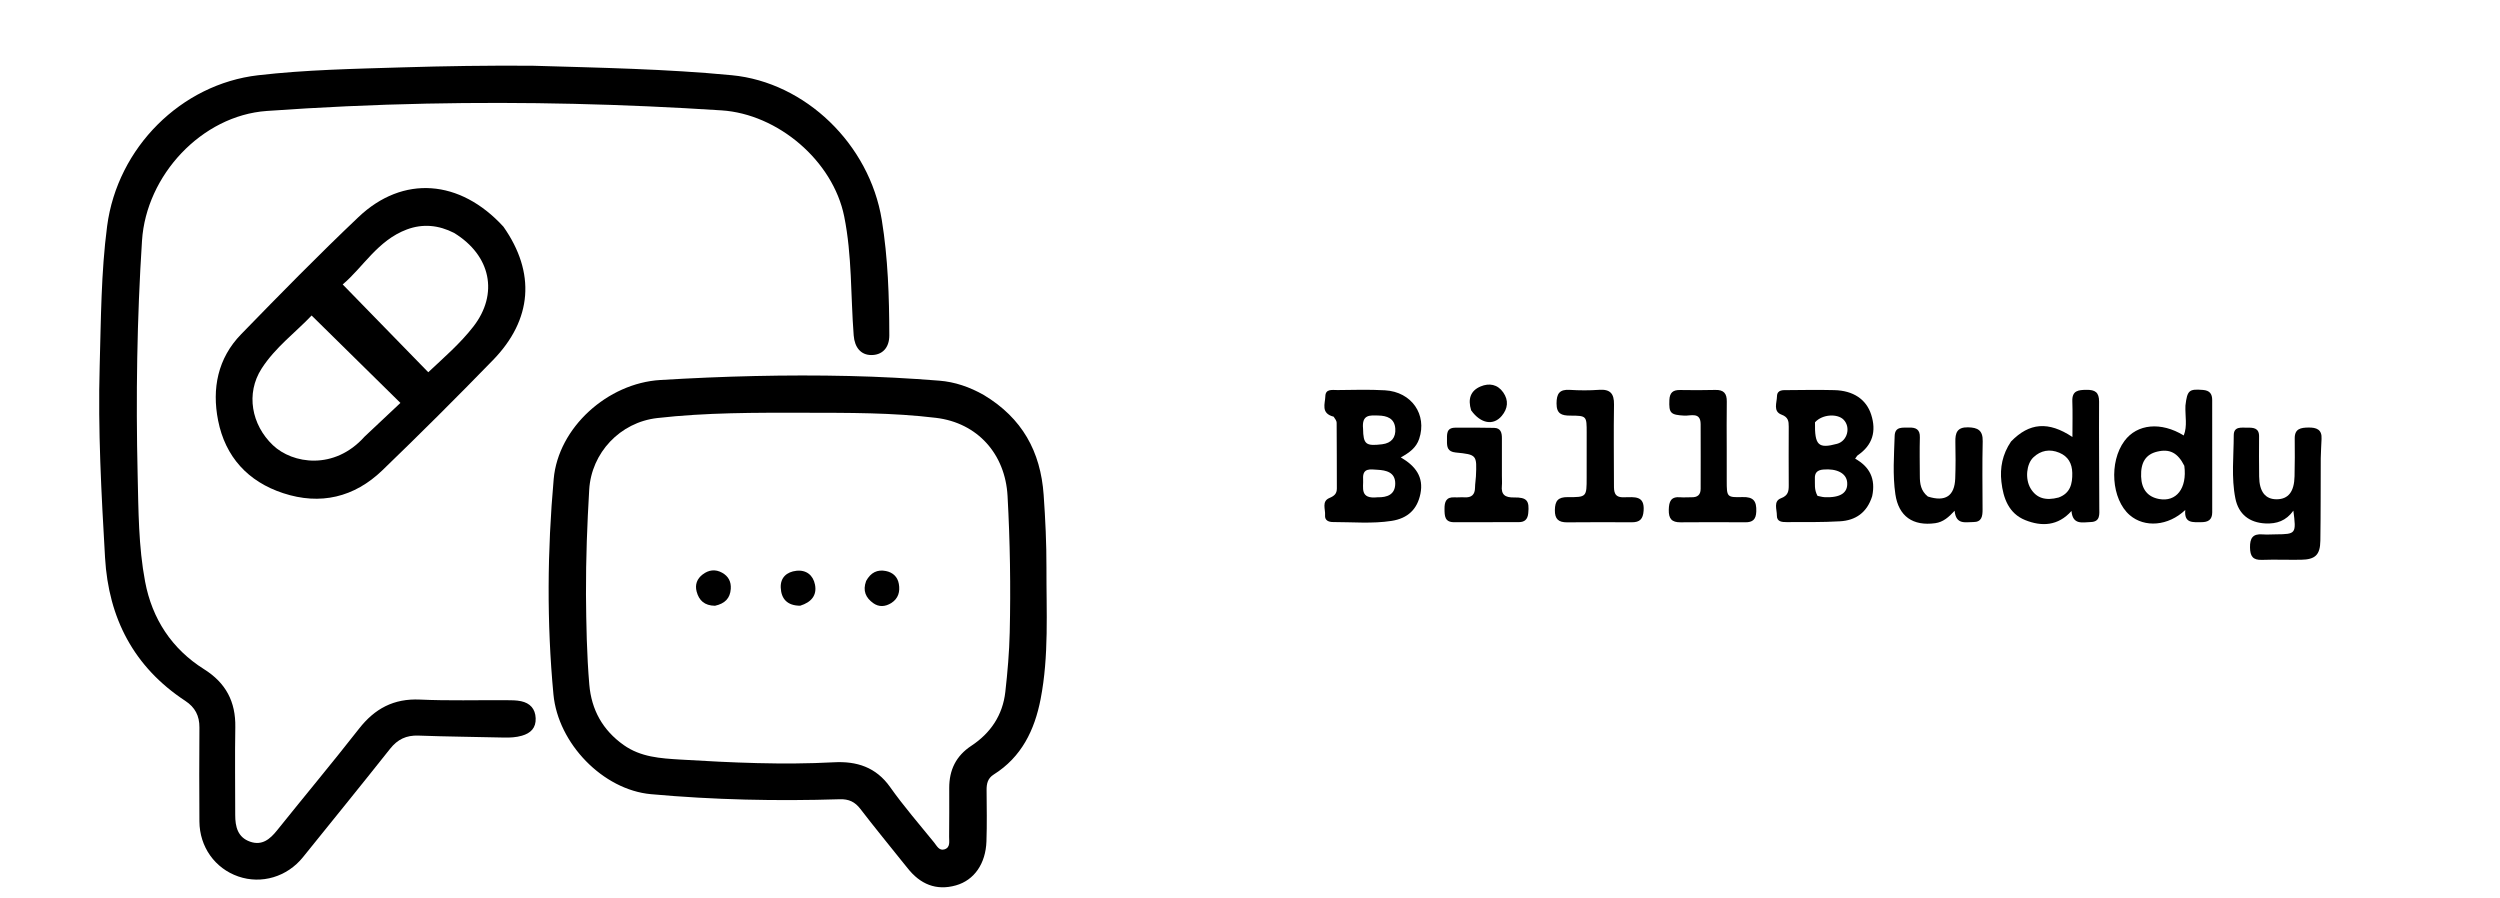 <svg version="1.1" id="Layer_1" xmlns="http://www.w3.org/2000/svg" xmlns:xlink="http://www.w3.org/1999/xlink" x="0px" y="0px"
	 width="100%" viewBox="0 0 1024 368" enable-background="new 0 0 1024 368" xml:space="preserve">
<path fill="#000000" opacity="1" stroke="none" 
	d="
M217.99,26.921 
	C245.611,27.751 272.754,28.216 299.79,30.816 
	C329.778,33.7 356.123,58.958 361.182,90.091 
	C363.722,105.717 364.231,121.548 364.261,137.369 
	C364.27,142.526 361.319,145.494 356.772,145.425 
	C352.637,145.361 350.057,142.366 349.67,137.368 
	C348.409,121.122 349.032,104.717 345.782,88.641 
	C341.176,65.858 318.642,46.706 295.523,45.207 
	C255.261,42.597 214.963,41.609 174.641,42.444 
	C152.837,42.895 131.023,43.907 109.269,45.45 
	C82.585,47.343 59.897,71.831 58.17,98.536 
	C56.105,130.496 55.629,162.465 56.378,194.451 
	C56.72,209.075 56.712,223.827 59.435,238.244 
	C62.308,253.456 70.345,265.79 83.586,274.11 
	C92.526,279.727 96.561,287.419 96.381,297.84 
	C96.173,309.836 96.353,321.839 96.345,333.839 
	C96.342,338.636 97.377,342.986 102.451,344.756 
	C107.339,346.46 110.574,343.749 113.496,340.102 
	C124.644,326.189 136.082,312.505 147.067,298.466 
	C153.524,290.216 161.306,286.058 171.988,286.544 
	C183.798,287.082 195.648,286.727 207.48,286.802 
	C209.47,286.815 211.51,286.799 213.437,287.214 
	C217.082,288 219.253,290.28 219.41,294.179 
	C219.572,298.177 217.364,300.314 213.776,301.346 
	C211.351,302.044 208.875,302.163 206.352,302.101 
	C194.697,301.815 183.035,301.732 171.386,301.3 
	C166.428,301.117 162.856,302.825 159.779,306.705 
	C147.982,321.587 136.001,336.323 124.087,351.111 
	C117.601,359.162 107.129,362.282 97.618,359.003 
	C88.053,355.705 81.748,346.904 81.679,336.46 
	C81.595,323.627 81.584,310.793 81.683,297.961 
	C81.72,293.187 79.896,289.709 75.903,287.084 
	C54.818,273.223 44.454,253.211 43.028,228.412 
	C41.527,202.304 40.085,176.178 40.827,150.009 
	C41.37,130.874 41.384,111.656 43.87,92.672 
	C48.1,60.369 74.287,34.454 105.71,30.825 
	C125.194,28.574 144.883,28.202 164.52,27.603 
	C182.179,27.066 199.83,26.794 217.99,26.921 
z"/>
<path fill="#000000" opacity="1" stroke="none" 
	d="
M403.022,161.829 
	C418.666,171.253 426.229,184.903 427.479,202.689 
	C428.18,212.664 428.659,222.663 428.626,232.606 
	C428.566,250.536 429.685,268.586 426.233,286.36 
	C423.772,299.028 418.436,310.087 407.031,317.243 
	C404.544,318.804 404.087,321.012 404.106,323.654 
	C404.156,330.65 404.294,337.653 404.048,344.641 
	C403.729,353.725 399.08,360.508 391.557,362.645 
	C383.43,364.954 376.864,362.122 371.744,355.59 
	C370.922,354.542 370.061,353.524 369.229,352.483 
	C363.614,345.458 357.905,338.506 352.436,331.369 
	C350.197,328.447 347.702,327.252 343.956,327.37 
	C318.15,328.184 292.365,327.627 266.642,325.296 
	C246.973,323.514 228.585,304.542 226.692,284.44 
	C223.921,255.017 224.182,225.588 226.793,196.192 
	C228.663,175.146 248.847,156.95 270.469,155.647 
	C296.249,154.092 322.038,153.416 347.848,154.01 
	C360.153,154.293 372.465,154.948 384.735,155.922 
	C391.044,156.422 397.115,158.464 403.022,161.829 
M240.018,243.5 
	C240.124,255.814 240.339,268.128 241.378,280.403 
	C242.255,290.765 246.866,299.07 255.435,305.151 
	C262.472,310.144 270.51,310.626 278.737,311.121 
	C299.679,312.38 320.604,313.354 341.587,312.232 
	C350.872,311.736 358.798,314.185 364.599,322.39 
	C370.163,330.262 376.525,337.573 382.603,345.077 
	C383.697,346.427 384.664,348.592 386.86,347.898 
	C389.353,347.109 388.738,344.647 388.759,342.738 
	C388.832,336.077 388.813,329.415 388.803,322.753 
	C388.792,315.399 391.556,309.628 397.861,305.476 
	C405.771,300.266 410.713,292.898 411.781,283.408 
	C412.691,275.324 413.393,267.187 413.583,259.059 
	C414.019,240.417 413.719,221.779 412.694,203.149 
	C411.748,185.941 400.395,173.211 383.414,171.153 
	C365.527,168.984 347.525,169.098 329.554,169.064 
	C309.417,169.025 289.26,168.953 269.203,171.235 
	C253.996,172.965 242.224,185.461 241.339,200.591 
	C240.522,214.55 239.968,228.515 240.018,243.5 
z"/>
<path fill="#000000" opacity="1" stroke="none" 
	d="
M206.208,92.859 
	C219.452,111.697 218.064,130.901 201.928,147.493 
	C187.064,162.777 171.963,177.844 156.613,192.639 
	C145.105,203.73 131.203,207.014 115.966,201.997 
	C101.559,197.254 92.277,187.128 89.332,172.207 
	C86.756,159.154 89.185,146.757 98.75,136.922 
	C114.548,120.679 130.416,104.476 146.856,88.892 
	C165.062,71.635 188.428,73.419 206.208,92.859 
M149.334,178.841 
	C154.281,174.189 159.229,169.537 164.013,165.037 
	C151.44,152.661 139.753,141.156 127.638,129.23 
	C121.18,136.058 112.753,142.256 107.154,150.975 
	C100.598,161.184 102.999,173.988 111.775,182.349 
	C119.776,189.972 136.911,192.752 149.334,178.841 
M185.985,95.401 
	C179.743,92.22 173.271,91.521 166.662,93.983 
	C154.67,98.45 148.623,109.611 140.367,116.506 
	C152.318,128.768 163.755,140.503 175.417,152.468 
	C181.784,146.495 188.506,140.708 193.899,133.754 
	C204.282,120.364 201.101,104.638 185.985,95.401 
z"/>
<path fill="#000000" opacity="1" stroke="none" 
	d="
M766.842,203.241 
	C764.722,210.001 760.037,213.143 753.718,213.522 
	C746.422,213.958 739.089,213.828 731.772,213.854 
	C729.942,213.861 727.771,213.738 727.807,211.169 
	C727.841,208.691 726.281,205.29 729.499,204.08 
	C732.436,202.976 732.681,201.199 732.668,198.737 
	C732.626,190.749 732.627,182.761 732.665,174.773 
	C732.676,172.486 732.448,170.859 729.716,169.837 
	C726.165,168.509 727.794,164.973 727.849,162.364 
	C727.911,159.465 730.454,159.812 732.377,159.792 
	C738.7,159.726 745.027,159.643 751.347,159.796 
	C759.081,159.985 764.425,163.54 766.445,169.857 
	C768.613,176.635 767.042,182.317 760.962,186.455 
	C760.588,186.71 760.375,187.203 759.869,187.875 
	C765.828,191.187 768.354,196.141 766.842,203.241 
M743.42,172.977 
	C743.267,182.427 744.747,183.866 752.482,181.78 
	C756.697,180.643 758.187,174.97 755.089,171.857 
	C752.653,169.41 746.493,169.567 743.42,172.977 
M744.448,203.102 
	C745.411,203.289 746.369,203.598 747.339,203.642 
	C753.831,203.938 756.95,201.876 756.604,197.588 
	C756.302,193.838 752.374,191.845 746.829,192.322 
	C744.278,192.541 743.255,193.709 743.372,196.113 
	C743.477,198.248 743.006,200.432 744.448,203.102 
z"/>
<path fill="#000000" opacity="1" stroke="none" 
	d="
M546.264,170.673 
	C540.855,169.304 542.793,165.289 542.856,162.335 
	C542.925,159.118 545.818,159.788 547.84,159.768 
	C554.325,159.704 560.828,159.496 567.294,159.868 
	C578.244,160.499 584.61,169.848 581.292,179.76 
	C580.091,183.347 577.38,185.369 573.77,187.354 
	C579.837,190.886 583.193,195.394 581.804,202.252 
	C580.533,208.525 576.715,212.324 569.965,213.361 
	C562.038,214.579 554.03,213.827 546.057,213.831 
	C544.286,213.832 542.559,213.238 542.746,211.023 
	C542.952,208.576 541.252,205.349 544.539,203.974 
	C546.535,203.138 547.58,202.211 547.574,200.082 
	C547.548,191.101 547.564,182.121 547.49,173.141 
	C547.484,172.387 546.92,171.639 546.264,170.673 
M558.307,175.585 
	C558.415,182.003 559.428,182.788 566.108,181.974 
	C569.986,181.502 571.762,179.163 571.51,175.552 
	C571.217,171.352 568.136,170.257 564.447,170.195 
	C561.232,170.14 557.732,169.631 558.307,175.585 
M564.259,203.686 
	C568.207,203.779 571.473,202.579 571.489,198.068 
	C571.504,193.429 567.79,192.598 564.14,192.415 
	C561.471,192.281 558.036,191.469 558.33,196.165 
	C558.55,199.677 556.772,204.523 564.259,203.686 
z"/>
<path fill="#000000" opacity="1" stroke="none" 
	d="
M823.717,180.844 
	C831.213,173.124 839.017,172.447 848.865,178.99 
	C848.865,173.764 848.996,169.043 848.826,164.333 
	C848.668,159.931 851.326,159.716 854.663,159.675 
	C858.166,159.631 859.807,160.714 859.784,164.527 
	C859.695,179 859.855,193.475 859.871,207.949 
	C859.874,210.545 860.399,213.712 856.37,213.828 
	C853.054,213.923 848.972,215.15 848.481,209.3 
	C842.932,215.51 836.235,215.716 829.56,213.046 
	C822.792,210.338 820.523,204.075 819.774,197.35 
	C819.132,191.581 820.178,186.071 823.717,180.844 
M843.216,203.781 
	C847.981,202.037 848.898,198.194 848.805,193.719 
	C848.726,189.835 847.118,186.951 843.501,185.439 
	C839.595,183.805 835.892,184.449 832.858,187.344 
	C829.987,190.084 829.44,196.2 831.706,200.016 
	C834.157,204.146 837.977,205.17 843.216,203.781 
z"/>
<path fill="#000000" opacity="1" stroke="none" 
	d="
M895.155,166.136 
	C895.888,159.809 896.67,159.268 902.307,159.715 
	C905.099,159.936 906.114,161.312 906.113,163.867 
	C906.109,179.196 906.085,194.525 906.124,209.853 
	C906.131,212.969 904.379,213.889 901.674,213.883 
	C898.315,213.875 894.534,214.493 895.092,208.884 
	C888.136,215.483 878.437,216.255 872.327,210.981 
	C864.848,204.526 863.771,189.239 870.186,180.598 
	C875.385,173.595 885.172,172.67 894.46,178.369 
	C896.018,174.49 894.984,170.491 895.155,166.136 
M894.701,190.802 
	C892.028,185.478 888.747,183.758 883.6,184.983 
	C878.92,186.097 876.797,189.381 877,195.192 
	C877.182,200.41 879.666,203.52 884.35,204.392 
	C891.362,205.698 895.916,200.113 894.701,190.802 
z"/>
<path fill="#000000" opacity="1" stroke="none" 
	d="
M950.58,187.699 
	C950.526,199.227 950.584,210.361 950.417,221.492 
	C950.329,227.321 948.3,229.19 942.482,229.275 
	C937.158,229.352 931.827,229.136 926.508,229.324 
	C922.747,229.456 921.662,227.809 921.606,224.256 
	C921.546,220.479 922.695,218.571 926.695,218.88 
	C928.514,219.02 930.354,218.883 932.185,218.868 
	C940.452,218.803 940.588,218.635 939.363,209.167 
	C936.378,213.353 932.518,214.617 927.923,214.401 
	C921.415,214.096 916.92,210.683 915.615,204.176 
	C913.898,195.615 914.936,186.925 914.943,178.294 
	C914.946,174.483 918.217,175.224 920.558,175.179 
	C922.922,175.133 925.354,175.256 925.315,178.731 
	C925.254,184.221 925.289,189.714 925.348,195.205 
	C925.416,201.426 927.903,204.566 932.613,204.504 
	C937.313,204.443 939.72,201.386 939.847,195.094 
	C939.952,189.937 939.999,184.776 939.917,179.619 
	C939.853,175.547 942.465,175.163 945.544,175.119 
	C948.794,175.074 951.159,175.89 950.906,179.827 
	C950.746,182.315 950.697,184.811 950.58,187.699 
z"/>
<path fill="#000000" opacity="1" stroke="none" 
	d="
M665.292,203.675 
	C669.594,203.632 673.669,202.94 673.226,209.177 
	C672.982,212.607 671.677,213.944 668.382,213.925 
	C659.559,213.876 650.736,213.875 641.914,213.95 
	C638.4,213.98 636.811,212.651 636.875,208.91 
	C636.939,205.153 638.159,203.583 642.145,203.62 
	C649.887,203.692 649.89,203.492 649.896,195.697 
	C649.9,189.538 649.901,183.378 649.906,177.219 
	C649.911,170.382 649.912,170.255 643.148,170.238 
	C639.603,170.229 637.553,169.491 637.56,165.281 
	C637.566,161.286 638.721,159.421 642.965,159.689 
	C646.944,159.941 650.969,159.963 654.943,159.675 
	C659.526,159.344 661.171,161.189 661.097,165.717 
	C660.917,176.7 661.062,187.689 661.075,198.676 
	C661.078,201.291 661.081,203.903 665.292,203.675 
z"/>
<path fill="#000000" opacity="1" stroke="none" 
	d="
M789.644,203.375 
	C796.843,205.681 800.599,203.142 800.862,195.981 
	C801.046,190.999 801.033,186.004 800.919,181.018 
	C800.836,177.344 801.61,174.943 806.078,175.029 
	C810.115,175.107 812.219,176.26 812.113,180.769 
	C811.895,190.075 812.029,199.39 812.059,208.701 
	C812.067,211.417 811.752,213.869 808.242,213.835 
	C805.093,213.805 801.171,215.089 800.609,209.207 
	C798.212,211.821 795.927,213.846 792.676,214.296 
	C783.59,215.555 777.672,211.54 776.342,202.439 
	C775.186,194.528 775.806,186.506 776.053,178.537 
	C776.177,174.522 779.473,175.23 782.031,175.144 
	C784.698,175.055 786.466,175.872 786.376,179.106 
	C786.227,184.422 786.346,189.746 786.365,195.067 
	C786.376,198.124 786.756,201.055 789.644,203.375 
z"/>
<path fill="#000000" opacity="1" stroke="none" 
	d="
M707.268,184 
	C707.268,188.663 707.26,192.826 707.27,196.99 
	C707.285,203.537 707.298,203.794 713.738,203.603 
	C718.249,203.469 719.53,205.27 719.375,209.507 
	C719.254,212.801 717.913,213.949 714.858,213.932 
	C706.031,213.886 697.204,213.846 688.378,213.939 
	C684.726,213.977 683.451,212.446 683.531,208.805 
	C683.607,205.363 684.416,203.325 688.306,203.685 
	C689.791,203.822 691.302,203.639 692.799,203.678 
	C695.212,203.741 696.59,202.781 696.587,200.2 
	C696.577,191.373 696.649,182.547 696.582,173.721 
	C696.544,168.633 692.528,170.378 689.924,170.241 
	C684.251,169.943 683.544,169.227 683.774,163.86 
	C683.903,160.854 685.227,159.71 688.099,159.749 
	C692.928,159.814 697.761,159.859 702.586,159.718 
	C706.05,159.616 707.35,161.164 707.293,164.515 
	C707.185,170.841 707.266,177.171 707.268,184 
z"/>
<path fill="#000000" opacity="1" stroke="none" 
	d="
M615.179,194.911 
	C615.182,196.563 615.286,197.74 615.17,198.895 
	C614.793,202.628 616.469,203.823 620.122,203.759 
	C625.491,203.665 626.49,205.116 625.966,210.257 
	C625.711,212.755 624.485,213.86 622.131,213.867 
	C613.299,213.894 604.466,213.868 595.634,213.897 
	C591.726,213.911 591.692,211.32 591.672,208.448 
	C591.651,205.516 592.346,203.513 595.807,203.712 
	C597.135,203.789 598.478,203.614 599.805,203.704 
	C602.724,203.9 604.16,202.646 604.174,199.676 
	C604.181,198.181 604.467,196.69 604.536,195.194 
	C604.942,186.341 604.946,186.205 596.241,185.341 
	C592.896,185.009 592.648,183.081 592.682,180.558 
	C592.715,178.059 592.252,175.219 596.049,175.182 
	C601.371,175.131 606.695,175.146 612.016,175.257 
	C614.655,175.312 615.188,177.204 615.18,179.427 
	C615.163,184.427 615.177,189.427 615.179,194.911 
z"/>
<path fill="#000000" opacity="1" stroke="none" 
	d="
M602.579,168.079 
	C601.166,163.454 602.303,160.029 606.457,158.284 
	C609.963,156.811 613.398,157.394 615.728,160.738 
	C618.01,164.014 617.631,167.36 615.119,170.351 
	C611.703,174.417 606.532,173.576 602.579,168.079 
z"/>
<path fill="#000000" opacity="1" stroke="none" 
	d="
M292.857,248.123 
	C288.573,248.061 286.314,245.955 285.349,242.335 
	C284.58,239.449 285.506,237.044 287.827,235.282 
	C290.277,233.421 292.993,233.039 295.773,234.584 
	C298.348,236.016 299.525,238.239 299.325,241.203 
	C299.063,245.064 296.92,247.237 292.857,248.123 
z"/>
<path fill="#000000" opacity="1" stroke="none" 
	d="
M354.772,237.96 
	C356.675,234.458 359.404,233.193 362.861,233.888 
	C365.681,234.455 367.648,236.224 368.165,239.16 
	C368.726,242.341 367.959,245.165 365.092,246.983 
	C362.66,248.524 360.005,248.756 357.603,246.997 
	C354.675,244.853 353.262,242.023 354.772,237.96 
z"/>
<path fill="#000000" opacity="1" stroke="none" 
	d="
M327.75,248.103 
	C322.447,248.088 319.986,245.271 319.79,240.698 
	C319.613,236.543 322.288,234.226 326.2,233.792 
	C330.264,233.341 333.048,235.597 333.815,239.443 
	C334.694,243.852 332.316,246.677 327.75,248.103 
z"/>
</svg>